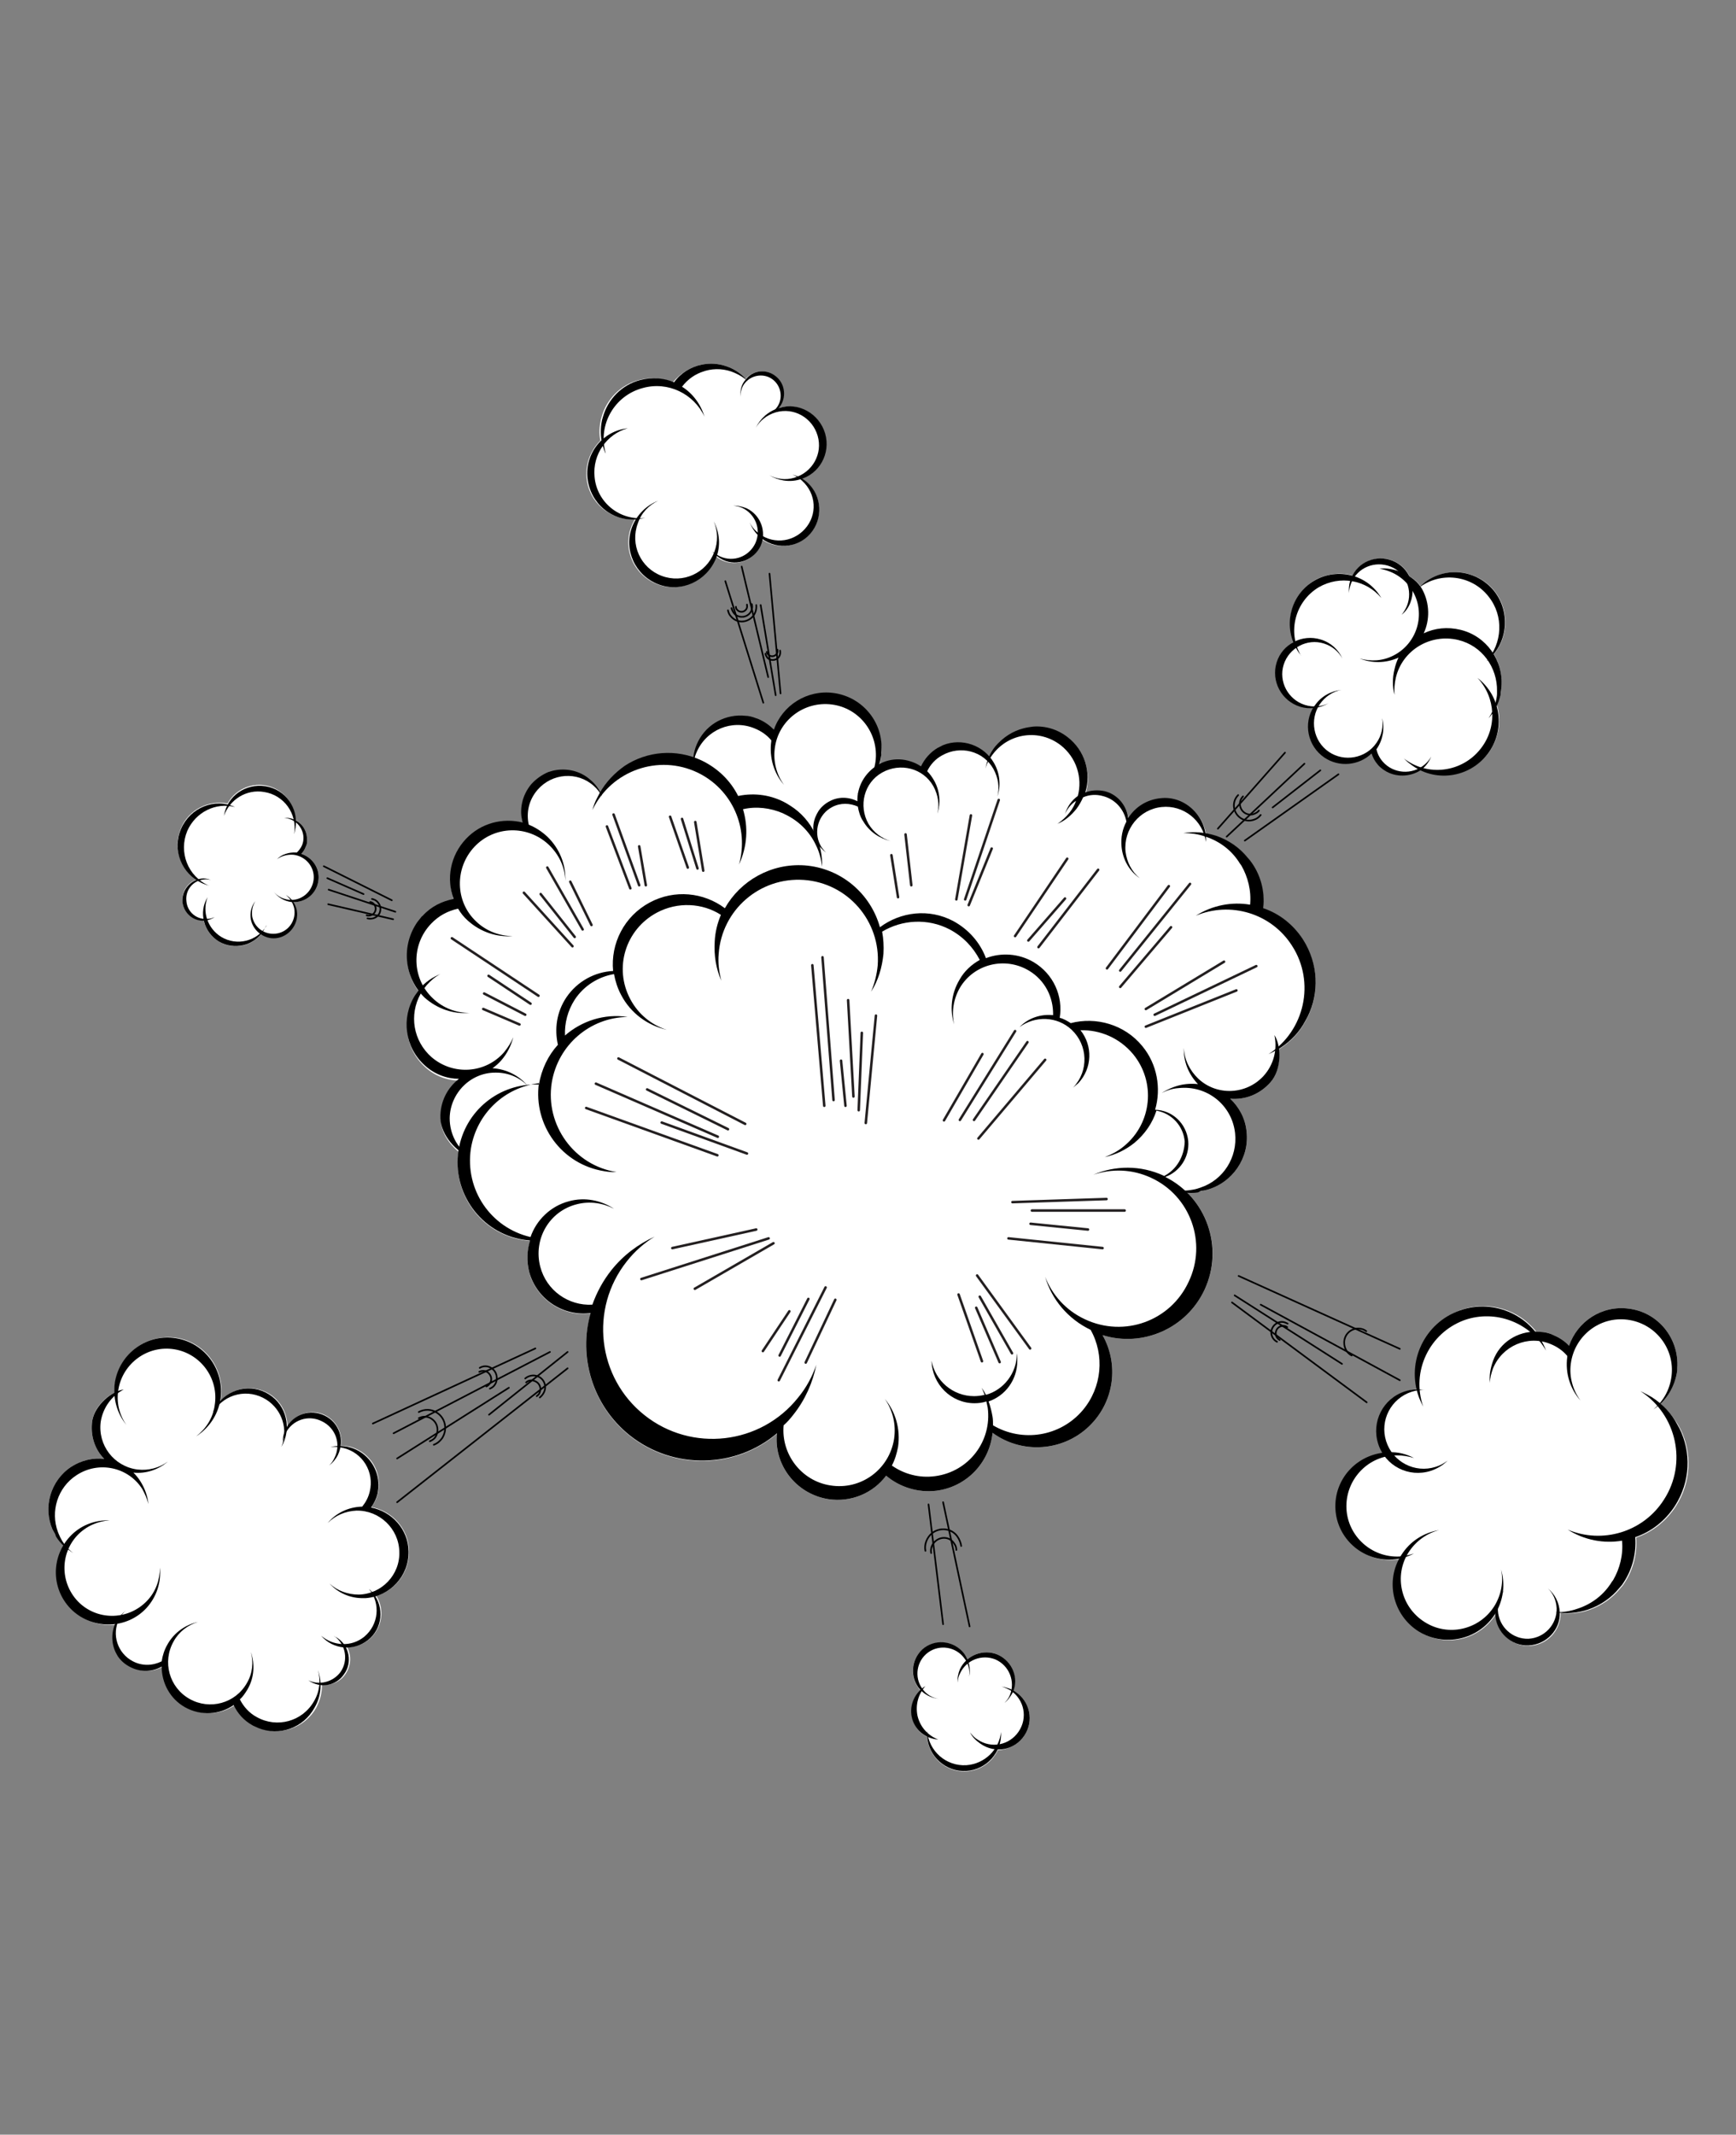 <?xml version="1.0" encoding="utf-8"?>
<!-- Generator: Adobe Illustrator 18.1.1, SVG Export Plug-In . SVG Version: 6.00 Build 0)  -->
<!DOCTYPE svg PUBLIC "-//W3C//DTD SVG 1.1//EN" "http://www.w3.org/Graphics/SVG/1.1/DTD/svg11.dtd">
<svg version="1.1" xmlns="http://www.w3.org/2000/svg" xmlns:xlink="http://www.w3.org/1999/xlink" x="0px" y="0px"
	 viewBox="0 0 393 483" enable-background="new 0 0 393 483" xml:space="preserve">
<rect x="0" y="0" width="393" height="483" fill="#808080" stroke="none"/>
<g id="ziutek_x5F_01">
</g>
<g id="ziutek_x5F_02">
</g>
<g id="ziutek_x5F_03">
</g>
<g id="ziutek_x5F_04">
</g>
<g id="ziutek_x5F_05">
</g>
<g id="ziutek_x5F_06">
</g>
<g id="ziutek_x5F_07">
</g>
<g id="ziutek_x5F_08">
</g>
<g id="ziutek_x5F_09">
</g>
<g id="ziutek_x5F_10">
</g>
<g id="lady_x5F_01">
</g>
<g id="Layer_13">
</g>
<g id="Layer_12">
</g>
<g id="Layer_14">
</g>
<g id="Layer_15">
</g>
<g id="Layer_16">
</g>
<g id="Layer_17">
</g>
<g id="Layer_18">
</g>
<g id="Layer_19">
</g>
<g id="Layer_20">
</g>
<g id="Layer_21">
</g>
<g id="Layer_22">
</g>
<g id="Layer_23">
</g>
<g id="Layer_24">
</g>
<g id="Layer_25">
</g>
<g id="Layer_26">
</g>
<g id="Layer_27">
</g>
<g id="Layer_28">
</g>
<g id="Layer_29">
</g>
<g id="Layer_30">
</g>
<g id="Layer_31">
</g>
<g id="Layer_32">
</g>
<g id="Layer_33">
</g>
<g id="Layer_34">
</g>
<g id="Layer_36">
</g>
<g id="Layer_35">
</g>
<g id="Layer_37">
</g>
<g id="Layer_38">
</g>
<g id="Layer_39">
</g>
<g id="Layer_40">
	<g>
		<path fill-rule="evenodd" clip-rule="evenodd" fill="#FFFFFF" d="M187.5,339.2c5.2,0.8,10.2-1.4,13.1-5.3
			c3.1,2.6,7.2,3.9,11.4,3.4c6.9-0.9,12-6.4,12.7-13.1c7.1,5.2,17.2,4.1,23-2.7c4.8-5.6,5.3-13.4,1.9-19.4c9.1,2.8,19-1.5,23.1-10.3
			c3.6-7.7,1.7-16.6-4.2-22.2c0.9,0.1,1.8,0.1,2.8,0c0.4,0,0.7-0.1,1.1-0.2l0.9-0.2c5.7-1.6,9.6-7.2,8.9-13.2
			c-0.3-3-1.7-5.5-3.7-7.4c3.4,0.3,6.7-1,9.1-3.7c1.7-1.9,2.2-5,1.9-7.5l0.2-0.1c2.5-1.6,4.5-3.7,5.8-6.2l0.5-0.9
			c2.7-5.4,2.5-12-1-17.5c-2.2-3.4-5.4-5.9-9-7.1c0.3-3.9-0.8-7.7-3-10.8l-0.6-0.7c-1.8-2.2-4.2-3.9-7.1-4.9
			c-0.8-0.3-1.6-0.5-2.3-0.6c-0.8-4.7-5.2-8.4-10.1-7.8c-3.1,0.3-5.8,2.1-7.4,4.5c-0.4-2.9-2.4-5.4-5.4-6.1c-1.5-0.4-3-0.3-4.3,0.3
			c1.3-4.5-0.1-9.5-4-12.5c-2.3-1.8-5.1-2.6-7.8-2.4c-0.7,0.1-1.5,0.2-2.2,0.4c-2.4,0.6-4.6,2-6.2,4.1c-0.6,0.7-1.1,1.6-1.4,2.4
			c-2.6-3.1-6.9-4.2-10.6-2.7l-0.8,0.4c-0.1,0.1-0.2,0.1-0.4,0.2c-1.7,1-3,2.5-3.8,4.2c-2.8-1.8-6.4-2.1-9.5-0.5
			c0.2-0.6,0.3-1.3,0.4-1.9l0-0.3l0-0.2c0.6-6.7-4.1-12.7-10.8-13.6c-6-0.8-11.6,2.8-13.5,8.3c-1-1-2.1-1.8-3.5-2.4
			c-0.8-0.3-1.6-0.6-2.4-0.7l-1.4-0.1c-4.3-0.1-8.4,2.3-10.1,6.5c-0.4,0.9-0.6,1.9-0.8,2.9c-5.3-1.9-11.1-1-15.6,2l-0.8,0.6
			c-1.9,1.4-3.5,3.2-4.7,5.3c-0.5-1-1.2-1.8-2.1-2.6c-2.4-2.1-5.7-2.8-8.6-2.1l-1,0.3c-1.4,0.5-2.8,1.4-3.8,2.7
			c-2.2,2.5-2.8,5.7-2,8.7c-4.5-1.2-9.4,0.1-12.8,3.7c-3.6,3.7-4.5,9-2.8,13.6c-2.6,0.5-5,1.8-7,3.8c-0.1,0.1-0.3,0.3-0.4,0.4
			l-0.8,1c-3.3,4.7-3.2,11,0.3,15.5c-0.1,0.2-0.3,0.3-0.4,0.5l-0.5,0.7c-3.1,5-2.3,11.7,2.3,15.8c2.2,2,5,3,7.7,3
			c-2.7,2.1-4.3,5.3-4.2,8.9c0,2.7,1.9,5.5,4,7.2c-1.4,9.6,5.1,18.5,14.7,20c0.5,0.1,1,0.1,1.5,0.2c-0.7,2.2-0.8,4.7-0.2,7.1
			c1.7,6.2,7.7,10.1,13.9,9.3c-2.8,9.9,0.4,20.9,8.9,27.7c10,7.9,24,7.4,33.3-0.5C175.1,331.3,180.1,338,187.5,339.2L187.5,339.2z"
			/>
		<path fill-rule="evenodd" clip-rule="evenodd" fill="#FFFFFF" d="M158.9,82.5l0.6-0.1c1.9-0.3,3.9,0,5.8,0.8
			c1.4,0.6,2.6,1.5,3.5,2.5c1.8-2,4.8-2.2,6.8-0.5c2.1,1.7,2.4,4.9,0.7,7c0,0-0.1,0.1-0.1,0.1l0.1,0c4.5-1.3,9.2,1.3,10.4,5.8
			c1.2,4.3-1.1,8.7-5.2,10.2c0.4,0.3,0.8,0.6,1.2,0.9c3.4,3,3.7,8.2,0.6,11.6c-2.8,3.1-7.4,3.6-10.8,1.3c-0.1,0.5-0.2,1-0.5,1.5
			c-1.4,3.2-5.2,4.7-8.5,3.2c-0.6-0.3-1.1-0.6-1.5-1c-0.1,0.2-0.1,0.4-0.2,0.5c-2,5.2-7.8,7.9-13,5.9c-5.2-2-7.9-7.8-5.9-13
			c0.2-0.6,0.5-1.1,0.8-1.7c-5.5,0.3-10.4-3.8-10.9-9.3c-0.3-3.3,0.9-6.3,3.1-8.5c-0.3-1.6-0.2-3.2,0.1-4.7l0.2-0.7
			c1.1-3.9,4.2-7.2,8.4-8.3c2.7-0.7,5.4-0.5,7.7,0.5C154.1,84.4,156.4,83,158.9,82.5L158.9,82.5z"/>
		<path fill-rule="evenodd" clip-rule="evenodd" fill="#FFFFFF" d="M69.5,189.9l0,0.6c0,0.4-0.1,0.7-0.3,1.1c-0.2,0.6-0.6,1.2-1,1.6
			c2.5,0.8,4.2,3.2,3.9,5.9c-0.3,2.9-2.8,5.1-5.7,5c0.3,0.5,0.6,1.2,0.7,1.8c0.6,2.8-1.3,5.6-4.1,6.2c-1.4,0.3-2.8,0-3.9-0.7
			c-2.3,2.8-6.4,3.6-9.6,1.6c-1.8-1.1-2.9-2.8-3.4-4.7c-2.4,0-4.6-1.8-4.8-4.3c-0.2-2.3,1.2-4.3,3.2-5c-3.8-2.5-5.4-7.4-3.5-11.7
			c1.8-4.2,6.3-6.3,10.5-5.5c1.6-2.9,5-4.7,8.5-4.1c3.9,0.6,6.7,4,6.9,7.8C68.5,186.5,69.5,188.1,69.5,189.9L69.5,189.9z"/>
		<path fill-rule="evenodd" clip-rule="evenodd" fill="#FFFFFF" d="M339.8,156.3l0.1-0.9c0.2-2.6-0.4-5.2-1.7-7.4
			c3.3-4,3.5-9.9,0.2-14.2c-3.9-4.9-11-5.8-15.9-1.9c-0.3,0.2-0.6,0.5-0.9,0.7c-0.7-0.9-1.5-1.6-2.5-2.2c-0.7-1.5-2-2.8-3.7-3.5
			c-3.5-1.4-7.5,0.1-9.2,3.3c-2.8-0.8-5.9-0.4-8.6,1.1c-4.9,2.9-6.8,8.8-4.7,13.9c-1.7,1-3.1,2.6-3.8,4.6c-1.3,4.2,1,8.7,5.2,10
			c1,0.3,2,0.4,3,0.3c-2.1,3.8-1.1,8.7,2.6,11.2c3.4,2.3,7.8,1.8,10.7-0.9c0.3,0.9,0.7,1.7,1.4,2.5c0.4,0.4,0.8,0.8,1.2,1.1l0.8,0.5
			c2.3,1.3,5.2,1.2,7.5-0.4c5.2,2.6,11.6,1.2,15.3-3.5c2.5-3.3,3.2-7.4,2.1-11.1c0.3-0.7,0.6-1.4,0.8-2.2
			C339.7,157,339.7,156.6,339.8,156.3L339.8,156.3z"/>
		<path fill-rule="evenodd" clip-rule="evenodd" fill="#FFFFFF" d="M347.9,301.3l1.4,0.1c0.8,0.1,1.6,0.3,2.4,0.7
			c1.4,0.6,2.6,1.4,3.5,2.4c1.9-5.5,7.4-9.2,13.5-8.4c6.7,0.8,11.5,6.8,11,13.5l0,0.2l0,0.3c-0.4,3-1.8,5.6-3.8,7.5
			c1.6,1.4,2.9,3,4,4.8l0.5,0.9c2.7,5.4,2.5,12-1,17.5c-2.2,3.4-5.4,5.9-9,7.1c0.3,3.9-0.8,7.7-3,10.8l-0.6,0.7
			c-1.8,2.2-4.2,3.9-7.1,4.9c-2.1,0.7-4.3,0.9-6.4,0.7c0,3.9-3,7.2-7,7.4c-4,0.2-7.4-3-7.6-7c0-0.1,0-0.2,0-0.3l-0.1,0.2
			c-3.7,5.8-11.4,7.6-17.2,3.9c-5.6-3.5-7.4-10.6-4.4-16.4c-0.7,0.1-1.5,0.2-2.2,0.2c-6.7,0-12.2-5.4-12.2-12.1
			c0-6.2,4.6-11.3,10.6-12.1c-0.4-0.6-0.7-1.3-1-2.1c-1.6-5,1.1-10.3,6.1-11.9c0.9-0.3,1.7-0.4,2.6-0.5c-1.7-7.5,2.4-15.2,9.8-17.9
			c6.3-2.2,13.1-0.1,17,4.8C347.6,301.3,347.7,301.3,347.9,301.3L347.9,301.3z"/>
		<path fill-rule="evenodd" clip-rule="evenodd" fill="#FFFFFF" d="M12.3,346.8l-0.4-0.7c-2.2-5-0.5-11.1,4.2-14.2
			c2.3-1.5,5-2.1,7.5-1.8c-2.2-2.2-3.2-5.4-2.7-8.7c0.4-2.7,2.7-5.1,5-6.3c0-0.8,0-1.6,0.2-2.4c1.1-6.6,7.3-11,13.9-10
			c6.6,1.1,11,7.3,10,13.9l0,0.3c2.8-3,7.4-3.7,11-1.5c2.6,1.6,4,4.4,4.1,7.3c1.8-2.9,5.5-4,8.5-2.5c2.6,1.3,4,4.1,3.6,6.9
			c0.6,0,1.2,0.1,1.9,0.2c3.6,0.9,6.2,3.9,6.6,7.4l0.1,1.1c0,0.7-0.1,1.4-0.2,2c-0.3,1.2-0.8,2.2-1.5,3.2c4.7,0.9,8.4,4.9,8.5,9.9
			c0.1,4.8-3,8.9-7.4,10.2c2,3.2,1.3,7.4-1.7,9.9c-1.5,1.2-3.2,1.7-4.9,1.7c1,1.9,0.9,4.2-0.4,6.1c-1.2,1.8-3.3,2.6-5.3,2.4
			c0,1.8-0.4,3.5-1.3,5.2c-2.6,4.6-8.1,6.4-12.8,4.6l-0.9-0.4c-0.1-0.1-0.3-0.1-0.4-0.2c-2-1.1-3.4-2.7-4.3-4.6
			c-3.2,2.2-7.4,2.5-11,0.5c-3.4-1.9-5.3-5.5-5.3-9.2c-2.1,1.2-4.8,1.3-7.1,0.1c-1.2-0.6-2.1-1.4-2.8-2.4l-0.4-0.7
			c-1.1-2-1.2-4.4-0.3-6.5c-3.3,0.4-6.9-0.6-9.5-3.1c-4.2-3.9-4.9-10.1-2-14.8c-0.6-0.6-1.1-1.2-1.6-1.9
			C12.6,347.4,12.5,347.1,12.3,346.8L12.3,346.8z"/>
		<path fill-rule="evenodd" clip-rule="evenodd" fill="#FFFFFF" d="M231.9,392.7c2.2-3.3,1.3-7.7-2-9.9c-0.2-0.1-0.3-0.2-0.5-0.3
			c1.1-3.2-0.4-6.7-3.5-8.1c-2.4-1-5.1-0.5-6.9,1.1c-0.2-0.4-0.4-0.8-0.7-1.2c-2.1-2.9-6.1-3.5-9-1.4c-2.9,2.1-3.5,6.1-1.4,9
			c0.1,0.2,0.3,0.4,0.5,0.6c-1.6,1.5-2.4,3.8-1.9,6.1c0.4,2,1.7,3.6,3.4,4.4c0.3,4.6,4.3,8.1,8.9,7.8c3.2-0.2,5.8-2.1,7.1-4.8
			C228.2,395.9,230.5,394.8,231.9,392.7L231.9,392.7z"/>
		<path fill-rule="evenodd" clip-rule="evenodd" fill="#FFFFFF" d="M248.1,300.6c14.3-8.2,19.2-19.3,17.2-32.6
			c6,6.4,10,13.2,5.4,22.3C266.6,299.4,258.9,302.6,248.1,300.6L248.1,300.6z"/>
		<path fill-rule="evenodd" clip-rule="evenodd" d="M187.5,339.2c5.2,0.8,10.2-1.4,13.1-5.3c3.1,2.6,7.2,3.9,11.4,3.4
			c6.9-0.9,12-6.4,12.7-13.1c7.1,5.2,17.2,4.1,23-2.7c4.8-5.6,5.3-13.4,1.9-19.4c9.1,2.8,19-1.5,23.1-10.3
			c4.4-9.5,0.5-20.8-8.9-25.5c3.3-1.2,5.5-4.5,5.2-8.1c-0.4-4-3.6-7-7.5-7.1c1.4-4.8,0.5-10.3-2.9-14.4c-4-4.9-10.5-6.7-16.2-5.2
			c-0.8-0.5-1.6-1-2.5-1.2c0.8-4.9-1.4-9.9-5.9-12.6c-3.4-2-7.4-2.2-10.8-0.9c-1.3-3.5-3.9-6.5-7.4-8.4c-5.5-2.9-11.9-2.1-16.6,1.4
			c-2.1-7.6-8.8-13.4-17.1-14c-7.6-0.5-14.5,3.5-18,9.7c-4.8-3.6-11.4-4.3-17-1.3c-5.8,3.1-8.9,9.3-8.3,15.5
			c-4.1,0.2-8.1,2.3-10.6,6c-2.2,3.3-2.7,7.1-1.9,10.7c-2.2,2.4-3.7,5.5-4.3,9l0,0c-8.9-0.4-16.8,5.9-18.2,14.9
			c-1.5,9.6,5.1,18.7,14.7,20.2c0.5,0.1,1,0.1,1.5,0.2c-0.7,2.2-0.8,4.7-0.2,7.1c1.7,6.2,7.7,10.1,13.9,9.3
			c-2.8,9.9,0.4,20.9,8.9,27.7c10,7.9,24,7.4,33.3-0.5C175.1,331.3,180.1,338,187.5,339.2L187.5,339.2z M263.5,266.1l-0.1-0.1
			c-5.2-2.4-11-2.3-15.9-0.2c4.2-1.4,8.8-1.3,13.1,0.7c8.9,4.1,12.7,14.7,8.5,23.5c-4.1,8.9-14.6,12.7-23.5,8.5
			c-4.3-2-7.4-5.5-9-9.6c1.5,5.1,5.1,9.5,10.3,12c3.2,5.7,2.6,13-1.8,18.2c-5.1,6-13.7,7.3-20.3,3.4c0-0.6,0-1.3-0.1-1.9
			c-0.2-1.2-0.5-2.4-0.9-3.5c3.8-1.3,6.5-4.9,6.5-9.2c0-0.6,0-1.1-0.1-1.7l0,0.1c0,4.4-3,8.2-7,9.3c-0.3-0.6-0.6-1.1-1-1.6
			c0.3,0.5,0.5,1.1,0.7,1.6c-0.8,0.2-1.6,0.3-2.4,0.3c-4.8,0-8.8-3.5-9.6-8c0.1,5.3,4.4,9.6,9.7,9.6c0.9,0,1.8-0.1,2.7-0.4
			c0.1,0.5,0.2,0.9,0.3,1.4c1,7.6-4.3,14.5-11.9,15.5c-3.6,0.5-7.1-0.5-9.8-2.4c0.7-1.3,1.1-2.7,1.4-4.2c0.6-4.1-0.6-8-3-10.9
			c1.8,2.6,2.6,5.8,2.1,9.1c-1.1,6.9-7.5,11.6-14.4,10.5c-6.6-1-11.2-7.1-10.6-13.6c0.8-0.7,1.5-1.5,2.2-2.4
			c2.7-3.4,4.4-7.3,5.2-11.3c-0.9,2.6-2.2,5.1-4.1,7.4c-8.5,10.7-24.1,12.5-34.8,4c-10.7-8.5-12.5-24.1-4-34.8
			c1.8-2.3,4-4.2,6.3-5.6c-3.7,1.7-7.1,4.2-9.8,7.6c-1.9,2.4-3.3,5-4.3,7.8c-5.4,0.3-10.4-3.2-11.8-8.6c-1.6-6.2,2-12.5,8.2-14.1
			c3-0.8,6-0.3,8.5,1c-2.9-1.9-6.6-2.7-10.2-1.7c-4.2,1.1-7.4,4.3-8.7,8.1c-9-2.1-14.9-10.7-13.5-20c1.3-8,7.7-13.9,15.4-14.8
			c-1.3,9.5,5.2,18.4,14.8,19.9c1,0.2,2,0.2,3,0.2l-0.2,0c-9.6-1.5-16.2-10.6-14.7-20.2c1.4-8.6,8.7-14.8,17.2-14.9
			c-5.3-0.8-10.4,0.9-14.2,4.2c-0.1-2.8,0.6-5.6,2.2-8.1c2.1-3.2,5.4-5.2,8.9-5.8c0.3,1.6,0.8,3.2,1.6,4.7c2.2,4.2,6,6.9,10.3,7.9
			c-3.4-1.1-6.4-3.5-8.2-6.9c-3.8-7.1-1.1-15.8,6-19.6c4.7-2.5,10.3-2.2,14.5,0.5c-0.8,1.9-1.3,3.9-1.4,6c-0.2,3.2,0.3,6.2,1.5,8.9
			c-0.5-1.9-0.8-4-0.6-6.1c0.7-9.9,9.3-17.4,19.3-16.7c9.9,0.7,17.4,9.3,16.7,19.3c-0.2,2.1-0.7,4.1-1.5,6c1.6-2.5,2.5-5.5,2.8-8.6
			c0.1-1.7,0-3.4-0.3-5c4.5-2.7,10.3-3.1,15.3-0.5c3,1.6,5.3,4,6.8,6.9c-1.8,1-3.5,2.5-4.6,4.5c-1.9,3.2-2.2,6.9-1.2,10.1
			c-0.6-2.7-0.2-5.7,1.3-8.3c3.2-5.4,10.2-7.1,15.6-3.9c3.7,2.2,5.6,6.1,5.5,10.1c-2.7-0.3-5.6,0.6-7.6,2.7
			c3.5-2.6,8.5-2.5,11.8,0.6c3.7,3.5,3.9,9.3,0.4,13l-0.1,0.1c0.4-0.3,0.8-0.7,1.2-1c3.2-3.4,3.3-8.5,0.5-12
			c4.4-0.1,8.8,1.7,11.9,5.4c5.2,6.3,4.3,15.6-2,20.8c-1.3,1.1-2.8,1.9-4.4,2.5c2.4-0.5,4.7-1.6,6.7-3.2c2.4-2,4.1-4.5,5-7.3
			c3.4,0.6,6.1,3.4,6.4,7C268.1,261.7,266.3,264.7,263.5,266.1L263.5,266.1z"/>
		<g>
			<path fill-rule="evenodd" clip-rule="evenodd" d="M94.5,208.6l0.8-1c0.1-0.2,0.3-0.3,0.4-0.4c1.9-2.1,4.4-3.3,7-3.8
				c-1.7-4.5-0.8-9.8,2.8-13.6c3.4-3.6,8.3-4.8,12.8-3.7c-0.8-3-0.1-6.2,2-8.7c1.1-1.2,2.4-2.1,3.8-2.7l1-0.3
				c2.9-0.7,6.2-0.1,8.6,2.1c1.2,1,2.1,2.3,2.6,3.7c-0.5-0.9-1.1-1.7-1.9-2.4c-3.7-3.3-9.4-2.9-12.7,0.9c-2,2.3-2.6,5.2-2,7.9
				c1.5,0.6,2.9,1.5,4.2,2.7c2.8,2.7,4.2,6.3,4.1,10c-0.1-3-1.4-5.9-3.7-8.1c-4.8-4.6-12.4-4.4-16.9,0.4c-4.5,4.8-4.4,12.4,0.4,16.9
				c2.3,2.2,5.3,3.3,8.3,3.3c-3.6,0.3-7.3-0.9-10.2-3.5c-0.9-0.8-1.6-1.7-2.2-2.7c-2.3,0.5-4.4,1.6-6.1,3.4
				c-4.6,4.8-4.4,12.4,0.4,16.9c2.3,2.2,5.3,3.3,8.3,3.3c-3.6,0.3-7.3-0.9-10.2-3.5C91.4,221.1,90.8,213.9,94.5,208.6L94.5,208.6z"
				/>
			<path fill-rule="evenodd" clip-rule="evenodd" d="M167.9,161.9l1.4,0.1c0.8,0.1,1.6,0.4,2.4,0.7c1.4,0.6,2.5,1.4,3.5,2.4
				c1.9-5.5,7.5-9.1,13.5-8.3c6.7,0.9,11.5,6.9,10.8,13.6l0,0.2l0,0.3c-0.5,3.7-2.6,6.8-5.5,8.8c2.2-1.8,3.8-4.4,4.2-7.4
				c0.8-6.3-3.6-12.1-9.9-12.9c-6.3-0.8-12.1,3.6-12.9,9.9c-0.4,3,0.4,6,2.1,8.3c-2.3-2.6-3.4-6.2-2.9-9.9l0-0.2
				c-1-1.2-2.3-2.1-3.8-2.7c-5.1-2.1-10.9,0.3-13.1,5.4c-0.5,1.1-0.7,2.2-0.8,3.3c-0.1-1.6,0.1-3.3,0.8-5
				C159.5,164.2,163.6,161.8,167.9,161.9L167.9,161.9z"/>
			<path fill-rule="evenodd" clip-rule="evenodd" d="M231.7,164.8c0.7-0.2,1.5-0.3,2.2-0.4c2.7-0.2,5.5,0.6,7.8,2.4
				c3.9,3,5.4,8,4,12.5c1.3-0.5,2.8-0.6,4.3-0.3c3,0.7,5.1,3.3,5.4,6.1c1.6-2.5,4.2-4.2,7.4-4.5c5.5-0.6,10.5,4.2,10.2,9.9
				c-0.7-4.9-5.1-8.4-10-7.9c-5,0.5-8.7,5-8.2,10.1c0.3,2.4,1.4,4.5,3.2,6c-2.3-1.6-3.8-4.1-4.1-7.1c-0.2-2.1,0.2-4,1.1-5.7
				c-0.5-2.7-2.5-5.1-5.4-5.8c-1.5-0.4-3-0.3-4.4,0.3c-0.4,0.9-0.9,1.8-1.5,2.6c-1.2,1.5-2.6,2.7-4.3,3.4c1-0.7,1.9-1.5,2.7-2.5
				c0.7-0.9,1.2-1.8,1.5-2.7c-1.1,0.7-2,1.8-2.5,3c0.5-1.7,1.5-3.1,2.9-4.1c1.1-4.1-0.3-8.7-3.9-11.5c-4.8-3.7-11.6-2.8-15.3,2
				c-0.8,1-1.4,2.1-1.7,3.3c0.3-1.8,1-3.5,2.2-5C227.1,166.8,229.3,165.4,231.7,164.8L231.7,164.8z"/>
			<path fill-rule="evenodd" clip-rule="evenodd" d="M94.4,224.6l-0.5,0.7c-3.1,5-2.3,11.7,2.3,15.8c2.2,2,5,3,7.7,3
				c-2.7,2.1-4.3,5.3-4.2,8.9c0.1,3.9,3.8,7.8,6.5,8.6c-2.7-1.9-4.4-5-4.4-8.6c0.1-5.7,4.8-10.4,10.5-10.3c2.8,0,5.3,1.1,7.1,2.9
				c-1.9-2.2-4.7-3.7-7.9-3.9c0.7-0.5,1.4-1.1,2-1.8c1.3-1.5,2.2-3.3,2.7-5.2c-0.5,1.2-1.2,2.3-2.1,3.4c-4.2,4.8-11.5,5.3-16.4,1.1
				c-4.2-3.7-5.1-9.6-2.5-14.3l0.3-0.5c0.3-0.5,0.7-1,1.1-1.5c0.9-1,1.9-1.9,3.1-2.5c-1.8,0.7-3.4,1.8-4.8,3.4
				C94.8,224.1,94.6,224.3,94.4,224.6L94.4,224.6z"/>
			<path fill-rule="evenodd" clip-rule="evenodd" d="M178.1,181.8l0.8,0.5c2.4,1.5,4.4,3.7,5.7,6.5c1.1,2.4,1.6,4.9,1.5,7.3
				c-0.2-1.7-0.6-3.3-1.4-4.9c-1.5-3.2-4.1-5.6-7.1-7l-0.4-0.2c-2.8-1.2-6-1.6-9-0.9c1.2,4,1,8.4-0.9,12.5c2.3-8.2-1.5-17-9.4-20.8
				c-8.8-4.2-19.4-0.5-23.7,8.3l-0.1,0.2c0.3-1,0.6-1.9,1.1-2.8c1.3-2.7,3.2-4.9,5.4-6.6l0.8-0.6c5-3.3,11.6-4,17.5-1.2
				c3.7,1.8,6.5,4.6,8.2,8C170.9,179.3,174.8,179.9,178.1,181.8L178.1,181.8z"/>
			<path fill-rule="evenodd" clip-rule="evenodd" d="M283,194.7l-0.6-0.7c-1.8-2.2-4.2-3.9-7.1-4.9c-2.5-0.8-5-1-7.4-0.6
				c1.7,0,3.3,0.2,5,0.8c3.4,1.1,6.1,3.3,7.8,6.1l0.3,0.4c1.5,2.6,2.3,5.7,2,8.9c-4.1-0.7-8.5,0.1-12.3,2.5
				c7.8-3.3,17.1-0.6,21.8,6.8c5.3,8.2,2.9,19.2-5.3,24.5l-0.2,0.1c0.9-0.4,1.8-0.9,2.7-1.4c2.5-1.6,4.5-3.7,5.8-6.2l0.5-0.9
				c2.7-5.4,2.5-12-1-17.5c-2.2-3.4-5.4-5.9-9-7.1C286.4,201.5,285.3,197.7,283,194.7L283,194.7z"/>
			<path fill-rule="evenodd" clip-rule="evenodd" d="M272.4,269.4l0.9-0.2c5.7-1.6,9.6-7.2,8.9-13.2c-0.3-3-1.7-5.5-3.7-7.4
				c3.4,0.3,6.7-1,9.1-3.7c2.6-2.9,2.5-8.3,0.9-10.7c0.7,3.2-0.1,6.7-2.5,9.3c-3.9,4.2-10.5,4.5-14.7,0.6c-2-1.9-3.2-4.4-3.3-7
				c-0.1,3,1,5.9,3.2,8.2c-0.9-0.1-1.8-0.1-2.7,0c-2,0.2-3.9,1-5.5,2c1.2-0.6,2.4-1,3.8-1.1c6.4-0.7,12.1,3.8,12.8,10.2
				c0.6,5.5-2.7,10.6-7.8,12.3l-0.6,0.2c-0.6,0.2-1.2,0.3-1.9,0.4c-1.4,0.2-2.7,0.1-3.9-0.2c1.8,0.7,3.8,1,5.8,0.7
				C271.7,269.5,272.1,269.4,272.4,269.4L272.4,269.4z"/>
			<path fill-rule="evenodd" clip-rule="evenodd" d="M213.5,168.6l-0.8,0.4c-0.1,0.1-0.2,0.1-0.4,0.2c-1.7,1-3,2.5-3.8,4.2
				c-2.9-1.9-6.7-2.2-9.8-0.3c-3,1.8-4.7,5-4.6,8.2c-1.9-1-4.3-1.1-6.3,0c-1,0.5-1.9,1.3-2.5,2.2l-0.4,0.7c-1,1.9-1.1,4.2,0,6.3
				c0.5,1,1.3,1.8,2.1,2.4c-0.5-0.5-1-1.1-1.3-1.7c-1.6-3.1-0.4-7,2.7-8.6c1.9-1,4-0.9,5.8-0.1c0.2,1.1,0.5,2.3,1.2,3.3
				c1.4,2.4,3.7,3.9,6.2,4.5c-2-0.6-3.8-1.9-5-3.9c-2.3-4.1-1-9.3,3.1-11.6c4.1-2.3,9.3-1,11.6,3.1c1.1,2,1.4,4.2,0.9,6.2
				c0.8-2.4,0.6-5.2-0.8-7.6c-0.4-0.7-0.9-1.4-1.5-2c0.7-1.5,1.9-2.8,3.4-3.6c4.1-2.3,9.3-1,11.6,3.1c1.1,2,1.4,4.2,0.9,6.2
				c0.8-2.4,0.6-5.2-0.8-7.6C222.7,168.6,217.7,166.9,213.5,168.6L213.5,168.6z"/>
		</g>
		<g>
			
				<line fill="none" stroke="#231F20" stroke-width="0.567" stroke-linecap="round" stroke-linejoin="round" stroke-miterlimit="2.414" x1="109.6" y1="224.8" x2="118.9" y2="229.6"/>
			
				<line fill="none" stroke="#231F20" stroke-width="0.567" stroke-linecap="round" stroke-linejoin="round" stroke-miterlimit="2.414" x1="110.6" y1="220.8" x2="120.1" y2="227.1"/>
			
				<line fill="none" stroke="#231F20" stroke-width="0.567" stroke-linecap="round" stroke-linejoin="round" stroke-miterlimit="2.414" x1="118.6" y1="202" x2="129.6" y2="214.1"/>
			
				<line fill="none" stroke="#231F20" stroke-width="0.567" stroke-linecap="round" stroke-linejoin="round" stroke-miterlimit="2.414" x1="122.4" y1="202.3" x2="130.1" y2="212"/>
			
				<line fill="none" stroke="#231F20" stroke-width="0.567" stroke-linecap="round" stroke-linejoin="round" stroke-miterlimit="2.414" x1="151.7" y1="184.8" x2="155.7" y2="196.3"/>
			
				<line fill="none" stroke="#231F20" stroke-width="0.567" stroke-linecap="round" stroke-linejoin="round" stroke-miterlimit="2.414" x1="154.4" y1="185.3" x2="157.9" y2="196.5"/>
			
				<line fill="none" stroke="#231F20" stroke-width="0.567" stroke-linecap="round" stroke-linejoin="round" stroke-miterlimit="2.414" x1="138.9" y1="184.3" x2="144.7" y2="200.3"/>
			
				<line fill="none" stroke="#231F20" stroke-width="0.567" stroke-linecap="round" stroke-linejoin="round" stroke-miterlimit="2.414" x1="137.4" y1="187" x2="142.7" y2="201"/>
			
				<line fill="none" stroke="#231F20" stroke-width="0.567" stroke-linecap="round" stroke-linejoin="round" stroke-miterlimit="2.414" x1="131.9" y1="210.3" x2="123.9" y2="196.3"/>
			
				<line fill="none" stroke="#231F20" stroke-width="0.567" stroke-linecap="round" stroke-linejoin="round" stroke-miterlimit="2.414" x1="121.9" y1="225.3" x2="102.3" y2="212.3"/>
			
				<line fill="none" stroke="#231F20" stroke-width="0.567" stroke-linecap="round" stroke-linejoin="round" stroke-miterlimit="2.414" x1="117.6" y1="231.8" x2="109.4" y2="228.3"/>
			
				<line fill="none" stroke="#231F20" stroke-width="0.567" stroke-linecap="round" stroke-linejoin="round" stroke-miterlimit="2.414" x1="133.9" y1="209.3" x2="129.1" y2="199.5"/>
			
				<line fill="none" stroke="#231F20" stroke-width="0.567" stroke-linecap="round" stroke-linejoin="round" stroke-miterlimit="2.414" x1="159.2" y1="197" x2="157.4" y2="186"/>
			
				<line fill="none" stroke="#231F20" stroke-width="0.567" stroke-linecap="round" stroke-linejoin="round" stroke-miterlimit="2.414" x1="144.7" y1="191.5" x2="146.2" y2="200.3"/>
			
				<line fill="none" stroke="#231F20" stroke-width="0.567" stroke-linecap="round" stroke-linejoin="round" stroke-miterlimit="2.414" x1="162.4" y1="261.4" x2="132.7" y2="250.7"/>
			
				<line fill="none" stroke="#231F20" stroke-width="0.567" stroke-linecap="round" stroke-linejoin="round" stroke-miterlimit="2.414" x1="134.9" y1="245.2" x2="162.5" y2="257.2"/>
			
				<line fill="none" stroke="#231F20" stroke-width="0.567" stroke-linecap="round" stroke-linejoin="round" stroke-miterlimit="2.414" x1="186.2" y1="216.6" x2="188.7" y2="248.9"/>
			
				<line fill="none" stroke="#231F20" stroke-width="0.567" stroke-linecap="round" stroke-linejoin="round" stroke-miterlimit="2.414" x1="193.2" y1="248.1" x2="192" y2="226.3"/>
			
				<line fill="none" stroke="#231F20" stroke-width="0.567" stroke-linecap="round" stroke-linejoin="round" stroke-miterlimit="2.414" x1="229.8" y1="233.3" x2="217.3" y2="253.4"/>
			
				<line fill="none" stroke="#231F20" stroke-width="0.567" stroke-linecap="round" stroke-linejoin="round" stroke-miterlimit="2.414" x1="220.5" y1="253.4" x2="232.6" y2="235.8"/>
			
				<line fill="none" stroke="#231F20" stroke-width="0.567" stroke-linecap="round" stroke-linejoin="round" stroke-miterlimit="2.414" x1="233.6" y1="273.9" x2="254.6" y2="273.9"/>
			
				<line fill="none" stroke="#231F20" stroke-width="0.567" stroke-linecap="round" stroke-linejoin="round" stroke-miterlimit="2.414" x1="233.3" y1="276.9" x2="246.3" y2="278.2"/>
			
				<line fill="none" stroke="#231F20" stroke-width="0.567" stroke-linecap="round" stroke-linejoin="round" stroke-miterlimit="2.414" x1="221.8" y1="293.4" x2="229.1" y2="306.2"/>
			
				<line fill="none" stroke="#231F20" stroke-width="0.567" stroke-linecap="round" stroke-linejoin="round" stroke-miterlimit="2.414" x1="221" y1="295.9" x2="226.3" y2="308.2"/>
			
				<line fill="none" stroke="#231F20" stroke-width="0.567" stroke-linecap="round" stroke-linejoin="round" stroke-miterlimit="2.414" x1="178.7" y1="296.7" x2="172.7" y2="305.7"/>
			
				<line fill="none" stroke="#231F20" stroke-width="0.567" stroke-linecap="round" stroke-linejoin="round" stroke-miterlimit="2.414" x1="174" y1="280.2" x2="145.2" y2="289.4"/>
			
				<line fill="none" stroke="#231F20" stroke-width="0.567" stroke-linecap="round" stroke-linejoin="round" stroke-miterlimit="2.414" x1="171.2" y1="278.2" x2="152.2" y2="282.4"/>
			
				<line fill="none" stroke="#231F20" stroke-width="0.567" stroke-linecap="round" stroke-linejoin="round" stroke-miterlimit="2.414" x1="183" y1="293.9" x2="176.5" y2="306.7"/>
			
				<line fill="none" stroke="#231F20" stroke-width="0.567" stroke-linecap="round" stroke-linejoin="round" stroke-miterlimit="2.414" x1="217" y1="292.9" x2="222.3" y2="308"/>
			
				<line fill="none" stroke="#231F20" stroke-width="0.567" stroke-linecap="round" stroke-linejoin="round" stroke-miterlimit="2.414" x1="228.3" y1="280.2" x2="249.6" y2="282.4"/>
			
				<line fill="none" stroke="#231F20" stroke-width="0.567" stroke-linecap="round" stroke-linejoin="round" stroke-miterlimit="2.414" x1="221.5" y1="257.6" x2="236.6" y2="239.8"/>
			
				<line fill="none" stroke="#231F20" stroke-width="0.567" stroke-linecap="round" stroke-linejoin="round" stroke-miterlimit="2.414" x1="198.3" y1="229.8" x2="196" y2="254.1"/>
			
				<line fill="none" stroke="#231F20" stroke-width="0.567" stroke-linecap="round" stroke-linejoin="round" stroke-miterlimit="2.414" x1="140" y1="239.5" x2="168.7" y2="254.3"/>
			
				<line fill="none" stroke="#231F20" stroke-width="0.567" stroke-linecap="round" stroke-linejoin="round" stroke-miterlimit="2.414" x1="146.5" y1="246.5" x2="164.8" y2="255.5"/>
			
				<line fill="none" stroke="#231F20" stroke-width="0.567" stroke-linecap="round" stroke-linejoin="round" stroke-miterlimit="2.414" x1="195.1" y1="233.7" x2="194.4" y2="251.2"/>
			
				<line fill="none" stroke="#231F20" stroke-width="0.567" stroke-linecap="round" stroke-linejoin="round" stroke-miterlimit="2.414" x1="183.9" y1="218.4" x2="186.6" y2="250.2"/>
			
				<line fill="none" stroke="#231F20" stroke-width="0.567" stroke-linecap="round" stroke-linejoin="round" stroke-miterlimit="2.414" x1="190.4" y1="240" x2="191.4" y2="250.2"/>
			
				<line fill="none" stroke="#231F20" stroke-width="0.567" stroke-linecap="round" stroke-linejoin="round" stroke-miterlimit="2.414" x1="222.4" y1="238.5" x2="213.7" y2="253.5"/>
			
				<line fill="none" stroke="#231F20" stroke-width="0.567" stroke-linecap="round" stroke-linejoin="round" stroke-miterlimit="2.414" x1="229.2" y1="272" x2="250.5" y2="271.3"/>
			
				<line fill="none" stroke="#231F20" stroke-width="0.567" stroke-linecap="round" stroke-linejoin="round" stroke-miterlimit="2.414" x1="221.2" y1="288.6" x2="233.2" y2="305.1"/>
			
				<line fill="none" stroke="#231F20" stroke-width="0.567" stroke-linecap="round" stroke-linejoin="round" stroke-miterlimit="2.414" x1="186.9" y1="291.3" x2="176.3" y2="312.3"/>
			
				<line fill="none" stroke="#231F20" stroke-width="0.567" stroke-linecap="round" stroke-linejoin="round" stroke-miterlimit="2.414" x1="189.1" y1="294.1" x2="182.4" y2="308.3"/>
			
				<line fill="none" stroke="#231F20" stroke-width="0.567" stroke-linecap="round" stroke-linejoin="round" stroke-miterlimit="2.414" x1="157.3" y1="291.6" x2="175.1" y2="281.3"/>
			
				<line fill="none" stroke="#231F20" stroke-width="0.567" stroke-linecap="round" stroke-linejoin="round" stroke-miterlimit="2.414" x1="149.8" y1="254" x2="169.1" y2="261"/>
			
				<line fill="none" stroke="#231F20" stroke-width="0.567" stroke-linecap="round" stroke-linejoin="round" stroke-miterlimit="2.414" x1="261.4" y1="229.6" x2="284.4" y2="218.6"/>
			
				<line fill="none" stroke="#231F20" stroke-width="0.567" stroke-linecap="round" stroke-linejoin="round" stroke-miterlimit="2.414" x1="259.4" y1="228.3" x2="277.1" y2="217.6"/>
			
				<line fill="none" stroke="#231F20" stroke-width="0.567" stroke-linecap="round" stroke-linejoin="round" stroke-miterlimit="2.414" x1="253.6" y1="219.6" x2="269.4" y2="200"/>
			
				<line fill="none" stroke="#231F20" stroke-width="0.567" stroke-linecap="round" stroke-linejoin="round" stroke-miterlimit="2.414" x1="250.6" y1="219.1" x2="264.6" y2="200.5"/>
			
				<line fill="none" stroke="#231F20" stroke-width="0.567" stroke-linecap="round" stroke-linejoin="round" stroke-miterlimit="2.414" x1="226.1" y1="181" x2="218.5" y2="203.5"/>
			
				<line fill="none" stroke="#231F20" stroke-width="0.567" stroke-linecap="round" stroke-linejoin="round" stroke-miterlimit="2.414" x1="219.8" y1="184.5" x2="216.5" y2="203.5"/>
			
				<line fill="none" stroke="#231F20" stroke-width="0.567" stroke-linecap="round" stroke-linejoin="round" stroke-miterlimit="2.414" x1="248.6" y1="196.8" x2="235.1" y2="214.3"/>
			
				<line fill="none" stroke="#231F20" stroke-width="0.567" stroke-linecap="round" stroke-linejoin="round" stroke-miterlimit="2.414" x1="241.1" y1="203.3" x2="232.8" y2="212.8"/>
			
				<line fill="none" stroke="#231F20" stroke-width="0.567" stroke-linecap="round" stroke-linejoin="round" stroke-miterlimit="2.414" x1="241.6" y1="194.3" x2="229.8" y2="211.8"/>
			
				<line fill="none" stroke="#231F20" stroke-width="0.567" stroke-linecap="round" stroke-linejoin="round" stroke-miterlimit="2.414" x1="224.5" y1="192" x2="219.3" y2="204.8"/>
			
				<line fill="none" stroke="#231F20" stroke-width="0.567" stroke-linecap="round" stroke-linejoin="round" stroke-miterlimit="2.414" x1="205" y1="188.8" x2="206.3" y2="200.3"/>
			
				<line fill="none" stroke="#231F20" stroke-width="0.567" stroke-linecap="round" stroke-linejoin="round" stroke-miterlimit="2.414" x1="201.8" y1="193.5" x2="203.3" y2="203"/>
			
				<line fill="none" stroke="#231F20" stroke-width="0.567" stroke-linecap="round" stroke-linejoin="round" stroke-miterlimit="2.414" x1="279.9" y1="224.1" x2="259.4" y2="232.3"/>
			
				<line fill="none" stroke="#231F20" stroke-width="0.567" stroke-linecap="round" stroke-linejoin="round" stroke-miterlimit="2.414" x1="265.1" y1="209.8" x2="253.6" y2="223.3"/>
		</g>
		<g>
			<path fill-rule="evenodd" clip-rule="evenodd" d="M347.9,301.3l1.4,0.1c0.8,0.1,1.6,0.3,2.4,0.7c1.4,0.6,2.6,1.4,3.5,2.4
				c1.9-5.5,7.4-9.2,13.5-8.4c6.7,0.8,11.5,6.8,11,13.5l0,0.2l0,0.3c-0.5,3.7-2.5,6.9-5.4,8.8c2.2-1.8,3.7-4.4,4.1-7.5
				c0.8-6.3-3.7-12-10-12.8c-6.3-0.8-12,3.7-12.8,10c-0.4,3,0.5,6,2.2,8.3c-2.3-2.6-3.5-6.1-3-9.9l0-0.2c-1-1.2-2.3-2.1-3.8-2.7
				c-5.1-2.1-10.9,0.4-13,5.5c-0.4,1.1-0.7,2.2-0.7,3.3c-0.2-1.6,0.1-3.3,0.7-5C339.5,303.7,343.6,301.2,347.9,301.3L347.9,301.3z"
				/>
			<path fill-rule="evenodd" clip-rule="evenodd" d="M367.2,358.6l-0.6,0.7c-1.8,2.2-4.2,3.9-7.1,4.9c-2.5,0.8-5,1-7.4,0.6
				c1.7,0,3.3-0.2,5-0.8c3.4-1.1,6.1-3.3,7.8-6.1l0.3-0.4c1.5-2.6,2.3-5.7,2-8.9c-4.1,0.7-8.5-0.1-12.3-2.5
				c7.8,3.3,17.1,0.6,21.8-6.8c5.3-8.2,2.9-19.2-5.3-24.5l-0.2-0.1c0.9,0.4,1.8,0.9,2.7,1.4c2.5,1.6,4.5,3.7,5.8,6.2l0.5,0.9
				c2.7,5.4,2.5,12-1,17.5c-2.2,3.4-5.4,5.9-9,7.1C370.5,351.7,369.4,355.5,367.2,358.6L367.2,358.6z"/>
			<path fill-rule="evenodd" clip-rule="evenodd" d="M330.5,296.5c-8,2.8-12.2,11.6-9.3,19.6c0.3,0.8,0.7,1.6,1.1,2.4l-0.1-0.2
				c-2.8-8,1.4-16.7,9.3-19.6c7.1-2.5,14.9,0.6,18.5,6.9C347.1,297.8,338.4,293.7,330.5,296.5L330.5,296.5z"/>
			<path fill-rule="evenodd" clip-rule="evenodd" d="M302.3,340.8c0,6.7,5.5,12.1,12.2,12.1c2,0,3.9-0.5,5.6-1.4
				c-1.2,0.4-2.5,0.7-3.8,0.7c-6.3,0-11.5-5.1-11.5-11.4c0-6.3,5.1-11.5,11.4-11.5c1.4,0,2.6,0.2,3.9,0.6c-1.7-0.9-3.6-1.4-5.6-1.3
				C307.7,328.7,302.3,334.1,302.3,340.8L302.3,340.8z"/>
			<path fill-rule="evenodd" clip-rule="evenodd" d="M321.1,369.1c-5.8-3.7-7.6-11.4-3.9-17.2c2-3.2,5.1-5.1,8.6-5.7
				c-2.7,0.7-5.2,2.4-6.9,5c-3.4,5.3-1.8,12.4,3.6,15.8c5.3,3.4,12.4,1.8,15.8-3.6c1.6-2.6,2.1-5.6,1.5-8.3c1,3.3,0.6,7-1.4,10.2
				C334.7,371,327,372.8,321.1,369.1L321.1,369.1z"/>
			<path fill-rule="evenodd" clip-rule="evenodd" d="M346.1,372.3c-4,0.2-7.4-3-7.6-7c-0.1-2.2,0.8-4.2,2.2-5.6
				c-1.1,1.2-1.7,2.9-1.6,4.7c0.2,3.7,3.3,6.5,6.9,6.4c3.7-0.2,6.5-3.3,6.4-6.9c-0.1-1.8-0.8-3.4-2-4.5c1.6,1.3,2.6,3.2,2.7,5.4
				C353.3,368.7,350.1,372.1,346.1,372.3L346.1,372.3z"/>
			<path fill-rule="evenodd" clip-rule="evenodd" d="M312,326.7c1.6,5,6.9,7.7,11.9,6.1c1.5-0.5,2.8-1.3,3.8-2.3
				c-0.8,0.6-1.7,1.1-2.7,1.4c-4.7,1.5-9.7-1.1-11.2-5.8c-1.5-4.7,1.1-9.7,5.8-11.2c1-0.3,2-0.5,3-0.4c-1.5-0.2-3-0.2-4.5,0.3
				C313.1,316.4,310.4,321.7,312,326.7L312,326.7z"/>
		</g>
		<g>
			<path fill-rule="evenodd" clip-rule="evenodd" d="M231.9,392.7c2.2-3.3,1.3-7.7-2-9.9c-1-0.7-2.1-1-3.2-1.2
				c0.7,0.2,1.4,0.5,2.1,0.9c3.1,2.1,3.9,6.2,1.8,9.3c-2.1,3.1-6.2,3.9-9.3,1.8c-0.7-0.4-1.2-1-1.7-1.6c0.5,1,1.3,1.8,2.3,2.5
				C225.3,396.9,229.7,396,231.9,392.7L231.9,392.7z"/>
			<path fill-rule="evenodd" clip-rule="evenodd" d="M225.9,374.4c-3.3-1.4-7.1,0.1-8.6,3.3c-0.4,1-0.6,2-0.5,3c0-0.7,0.2-1.4,0.5-2
				c1.4-3.1,5-4.5,8.1-3.2c3.1,1.4,4.5,5,3.2,8.1c-0.3,0.7-0.7,1.2-1.2,1.7c0.8-0.6,1.4-1.5,1.9-2.4
				C230.7,379.7,229.2,375.9,225.9,374.4L225.9,374.4z"/>
			<path fill-rule="evenodd" clip-rule="evenodd" d="M209.3,372.8c2.9-2.1,6.9-1.4,9,1.4c1.1,1.6,1.5,3.4,1.1,5.2
				c0.2-1.4-0.1-3-1.1-4.2c-1.9-2.6-5.6-3.2-8.2-1.3c-2.6,1.9-3.2,5.6-1.3,8.2c0.9,1.3,2.3,2.1,3.7,2.3c-1.8-0.2-3.5-1.1-4.6-2.6
				C205.8,378.9,206.5,374.9,209.3,372.8L209.3,372.8z"/>
			<path fill-rule="evenodd" clip-rule="evenodd" d="M206.4,388.5c0.6,2.9,3.1,4.9,6,5.1c-2.3-0.9-4.1-2.8-4.7-5.4
				c-0.5-2.5,0.2-4.9,1.8-6.7C207.2,382.9,205.8,385.7,206.4,388.5L206.4,388.5z"/>
			<path fill-rule="evenodd" clip-rule="evenodd" d="M218.8,400.7c-4.6,0.3-8.6-3.2-8.9-7.8c0-0.5,0-1,0-1.4l0,0.1
				c0.3,4.6,4.3,8.1,8.9,7.8c4.1-0.3,7.4-3.5,7.8-7.5C226.9,396.4,223.4,400.4,218.8,400.7L218.8,400.7z"/>
		</g>
		<g>
			
				<line fill="none" stroke="#000000" stroke-width="0.373" stroke-linecap="round" stroke-linejoin="round" stroke-miterlimit="2.414" x1="278.9" y1="294.7" x2="309.4" y2="317.3"/>
			
				<line fill="none" stroke="#000000" stroke-width="0.373" stroke-linecap="round" stroke-linejoin="round" stroke-miterlimit="2.414" x1="280.4" y1="288.7" x2="316.9" y2="305.2"/>
			
				<line fill="none" stroke="#000000" stroke-width="0.373" stroke-linecap="round" stroke-linejoin="round" stroke-miterlimit="2.414" x1="285.4" y1="295.2" x2="316.9" y2="312.3"/>
			
				<line fill="none" stroke="#000000" stroke-width="0.373" stroke-linecap="round" stroke-linejoin="round" stroke-miterlimit="2.414" x1="279.5" y1="293.1" x2="303.8" y2="308.6"/>
			
				<path fill-rule="evenodd" clip-rule="evenodd" fill="none" stroke="#000000" stroke-width="0.373" stroke-linecap="round" stroke-linejoin="round" stroke-miterlimit="2.414" d="
				M289.1,303.6c-0.8-0.4-1.3-1.2-1.3-2.1c0-1.3,1.1-2.4,2.4-2.4c0.5,0,0.9,0.2,1.3,0.4"/>
			
				<path fill-rule="evenodd" clip-rule="evenodd" fill="none" stroke="#000000" stroke-width="0.373" stroke-linecap="round" stroke-linejoin="round" stroke-miterlimit="2.414" d="
				M289.7,303.2c-0.5-0.3-0.9-0.8-0.9-1.5c0-0.9,0.7-1.7,1.7-1.7c0.3,0,0.7,0.1,0.9,0.3"/>
			
				<path fill-rule="evenodd" clip-rule="evenodd" fill="none" stroke="#000000" stroke-width="0.373" stroke-linecap="round" stroke-linejoin="round" stroke-miterlimit="2.414" d="
				M306,306.7c-1-0.5-1.7-1.6-1.7-2.9c0-1.8,1.4-3.2,3.2-3.2c0.7,0,1.3,0.2,1.8,0.6"/>
		</g>
		<g>
			<path fill-rule="evenodd" clip-rule="evenodd" d="M12.3,346.8l-0.4-0.7c-2.2-5-0.5-11.1,4.2-14.2c2.3-1.5,5-2.1,7.5-1.8
				c-2.2-2.2-3.2-5.4-2.7-8.7c0.6-3.5,4.5-6.7,7.1-7c-2.7,1.4-4.7,4.1-5.2,7.3c-0.7,5.3,3,10.1,8.3,10.8c2.6,0.3,5-0.4,6.9-1.8
				c-2.1,1.8-4.9,2.8-7.8,2.5c0.6,0.6,1.1,1.2,1.6,2c1,1.6,1.6,3.3,1.8,5.1c-0.3-1.2-0.8-2.3-1.4-3.4c-3.2-5-9.9-6.4-14.9-3.1
				c-4.3,2.8-5.9,8.2-4.2,12.8l0.2,0.5c0.2,0.5,0.5,1.1,0.8,1.6c0.7,1.1,1.5,2,2.5,2.7c-1.5-0.9-2.9-2.1-3.9-3.7
				C12.6,347.4,12.5,347.1,12.3,346.8L12.3,346.8z"/>
			<path fill-rule="evenodd" clip-rule="evenodd" d="M58.5,391l-0.9-0.4c-0.1-0.1-0.3-0.1-0.4-0.2c-2-1.1-3.4-2.7-4.3-4.6
				c-3.2,2.2-7.4,2.5-11,0.5c-3.4-1.9-5.3-5.5-5.3-9.2c-2.1,1.2-4.8,1.3-7.1,0.1c-1.2-0.6-2.1-1.4-2.8-2.4l-0.4-0.7
				c-1.1-2.1-1.2-4.7-0.1-7c0.6-1.1,1.4-2,2.3-2.7c-0.6,0.5-1.1,1.2-1.5,1.9c-1.8,3.5-0.4,7.8,3.1,9.6c2.1,1.1,4.5,1,6.5,0
				c0.2-1.3,0.6-2.6,1.3-3.8c1.5-2.7,4.1-4.5,6.9-5.1c-2.3,0.7-4.3,2.2-5.5,4.4c-2.6,4.6-1,10.4,3.6,13c4.6,2.6,10.4,1,13-3.6
				c1.3-2.2,1.5-4.7,0.9-7c0.9,2.7,0.8,5.8-0.8,8.5c-0.5,0.8-1,1.6-1.7,2.2c0.8,1.6,2.1,3.1,3.8,4c4.6,2.6,10.4,1,13-3.6
				c1.3-2.2,1.5-4.7,0.9-7c0.9,2.7,0.8,5.8-0.8,8.5C68.7,391,63.2,392.9,58.5,391L58.5,391z"/>
			<path fill-rule="evenodd" clip-rule="evenodd" d="M73.5,320.3c-3.3-1.6-7.2-0.3-8.8,3c-0.5,1-0.7,2-0.7,3.1
				c0.1-0.7,0.3-1.4,0.6-2c1.5-3.1,5.2-4.4,8.3-2.8c3.1,1.5,4.4,5.2,2.8,8.3c-0.3,0.7-0.7,1.2-1.2,1.7c0.8-0.6,1.5-1.4,2-2.4
				C78.1,325.8,76.8,321.9,73.5,320.3L73.5,320.3z"/>
			<path fill-rule="evenodd" clip-rule="evenodd" d="M16.4,364.4c-4.8-4.5-5-11.9-0.6-16.7c2.4-2.6,5.7-3.8,9-3.7
				c-2.7,0.2-5.3,1.3-7.3,3.4c-4.1,4.4-3.8,11.2,0.5,15.3c4.4,4.1,11.2,3.8,15.3-0.5c2-2.1,2.9-4.8,2.9-7.5c0.3,3.3-0.7,6.6-3.1,9.2
				C28.7,368.6,21.2,368.8,16.4,364.4L16.4,364.4z"/>
			<path fill-rule="evenodd" clip-rule="evenodd" d="M39.9,302.8c6.6,1.1,11,7.3,10,13.9c-0.6,3.6-2.7,6.5-5.5,8.3
				c2.2-1.7,3.8-4.1,4.2-7c1-6-3.1-11.7-9.1-12.7c-6-1-11.7,3.1-12.7,9.1c-0.5,2.9,0.2,5.7,1.8,8c-2.1-2.6-3.1-6-2.6-9.6
				C27.1,306.1,33.4,301.7,39.9,302.8L39.9,302.8z"/>
			<path fill-rule="evenodd" clip-rule="evenodd" d="M60.9,315.5c-4.1-2.6-9.4-1.3-12,2.7c-0.3,0.4-0.5,0.9-0.7,1.3l0.1-0.1
				c2.6-4.1,7.9-5.3,12-2.7c3.6,2.3,5,6.8,3.4,10.7C66.1,323.3,64.9,318,60.9,315.5L60.9,315.5z"/>
			<path fill-rule="evenodd" clip-rule="evenodd" d="M83.3,371.1c3.3-2.6,3.8-7.4,1.1-10.7c-0.3-0.3-0.6-0.7-0.9-0.9l0.1,0.1
				c2.6,3.3,2.1,8-1.1,10.7c-2.9,2.4-7,2.2-9.8-0.2C75.3,373.2,80,373.7,83.3,371.1L83.3,371.1z"/>
			<path fill-rule="evenodd" clip-rule="evenodd" d="M85.6,334.8l0.1,1.1c0,0.7-0.1,1.4-0.2,2c-0.3,1.2-0.8,2.2-1.5,3.2
				c4.7,0.9,8.4,4.9,8.5,9.9c0.1,5.6-4.2,10.2-9.7,10.6l-0.2,0l-0.2,0c-3.1,0.1-5.9-1.2-7.8-3.3c1.7,1.6,4.1,2.5,6.6,2.5
				c5.2-0.1,9.4-4.5,9.2-9.7c-0.1-5.2-4.5-9.4-9.7-9.3c-2.5,0.1-4.8,1.1-6.5,2.8c1.8-2.2,4.6-3.6,7.7-3.7h0.1c0.8-1,1.4-2.1,1.7-3.4
				c1.1-4.4-1.6-8.9-6.1-9.9c-0.9-0.2-1.9-0.3-2.8-0.2c1.3-0.3,2.7-0.3,4.1,0C82.6,328.3,85.1,331.3,85.6,334.8L85.6,334.8z"/>
			<path fill-rule="evenodd" clip-rule="evenodd" d="M77.9,378.8c1.9-2.6,1.2-6.3-1.4-8.1c-0.3-0.2-0.6-0.4-0.9-0.5l0.1,0
				c2.6,1.9,3.2,5.5,1.4,8.1c-1.7,2.3-4.8,3.1-7.3,1.9C72.5,382.1,76.1,381.5,77.9,378.8L77.9,378.8z"/>
		</g>
		<g>
			
				<line fill="none" stroke="#000000" stroke-width="0.373" stroke-linecap="round" stroke-linejoin="round" stroke-miterlimit="2.414" x1="124.5" y1="305.9" x2="89.1" y2="324.3"/>
			
				<line fill="none" stroke="#000000" stroke-width="0.373" stroke-linecap="round" stroke-linejoin="round" stroke-miterlimit="2.414" x1="121.2" y1="305.1" x2="84.4" y2="322.1"/>
			
				<line fill="none" stroke="#000000" stroke-width="0.373" stroke-linecap="round" stroke-linejoin="round" stroke-miterlimit="2.414" x1="128.5" y1="305.9" x2="110.7" y2="320.1"/>
			
				<line fill="none" stroke="#000000" stroke-width="0.373" stroke-linecap="round" stroke-linejoin="round" stroke-miterlimit="2.414" x1="128.5" y1="309.6" x2="89.9" y2="339.9"/>
			
				<line fill="none" stroke="#000000" stroke-width="0.373" stroke-linecap="round" stroke-linejoin="round" stroke-miterlimit="2.414" x1="115.2" y1="314" x2="89.9" y2="330"/>
			
				<path fill-rule="evenodd" clip-rule="evenodd" fill="none" stroke="#000000" stroke-width="0.373" stroke-linecap="round" stroke-linejoin="round" stroke-miterlimit="2.414" d="
				M118.9,311.9c0.7-0.6,1.8-0.9,2.8-0.5c1.4,0.5,2.1,2.1,1.5,3.5c-0.2,0.5-0.6,1-1,1.3"/>
			
				<path fill-rule="evenodd" clip-rule="evenodd" fill="none" stroke="#000000" stroke-width="0.373" stroke-linecap="round" stroke-linejoin="round" stroke-miterlimit="2.414" d="
				M119.1,312.8c0.5-0.5,1.3-0.6,2-0.3c1,0.4,1.5,1.5,1.1,2.5c-0.1,0.4-0.4,0.7-0.7,0.9"/>
			
				<path fill-rule="evenodd" clip-rule="evenodd" fill="none" stroke="#000000" stroke-width="0.374" stroke-linecap="round" stroke-linejoin="round" stroke-miterlimit="2.414" d="
				M94.8,319.5c1.3-0.7,2.9-0.7,4.2,0.2c1.9,1.3,2.3,3.8,1.1,5.7c-0.5,0.7-1.1,1.2-1.9,1.5"/>
			
				<path fill-rule="evenodd" clip-rule="evenodd" fill="none" stroke="#000000" stroke-width="0.373" stroke-linecap="round" stroke-linejoin="round" stroke-miterlimit="2.414" d="
				M94.8,320.9c0.9-0.5,2.1-0.5,3,0.2c1.3,0.9,1.6,2.7,0.8,4c-0.3,0.5-0.8,0.8-1.3,1"/>
			
				<path fill-rule="evenodd" clip-rule="evenodd" fill="none" stroke="#000000" stroke-width="0.373" stroke-linecap="round" stroke-linejoin="round" stroke-miterlimit="2.414" d="
				M108.6,309.5c0.8-0.5,1.9-0.5,2.7,0.1c1.2,0.8,1.5,2.4,0.8,3.6c-0.3,0.5-0.7,0.8-1.2,1"/>
			
				<path fill-rule="evenodd" clip-rule="evenodd" fill="none" stroke="#000000" stroke-width="0.373" stroke-linecap="round" stroke-linejoin="round" stroke-miterlimit="2.414" d="
				M108.5,310.4c0.6-0.3,1.3-0.3,1.9,0.1c0.8,0.6,1.1,1.7,0.5,2.5c-0.2,0.3-0.5,0.6-0.8,0.7"/>
		</g>
		<g>
			
				<line fill="none" stroke="#000000" stroke-width="0.373" stroke-linecap="round" stroke-linejoin="round" stroke-miterlimit="2.414" x1="213.5" y1="339.9" x2="219.5" y2="368"/>
			
				<line fill="none" stroke="#000000" stroke-width="0.373" stroke-linecap="round" stroke-linejoin="round" stroke-miterlimit="2.414" x1="210.2" y1="340.4" x2="213.5" y2="367.5"/>
			
				<path fill-rule="evenodd" clip-rule="evenodd" fill="none" stroke="#000000" stroke-width="0.373" stroke-linecap="round" stroke-linejoin="round" stroke-miterlimit="2.414" d="
				M209.5,350.9c-0.3-1.4,0.3-3,1.5-4c1.8-1.4,4.4-1.1,5.7,0.7c0.5,0.7,0.8,1.5,0.9,2.2"/>
			
				<path fill-rule="evenodd" clip-rule="evenodd" fill="none" stroke="#000000" stroke-width="0.373" stroke-linecap="round" stroke-linejoin="round" stroke-miterlimit="2.414" d="
				M210.8,351.4c-0.2-1,0.2-2.1,1.1-2.8c1.3-1,3.1-0.8,4,0.5c0.4,0.5,0.6,1,0.6,1.6"/>
		</g>
		<g>
			
				<line fill="none" stroke="#000000" stroke-width="0.373" stroke-linecap="round" stroke-linejoin="round" stroke-miterlimit="2.414" x1="176.7" y1="156.9" x2="174.2" y2="129.8"/>
			
				<line fill="none" stroke="#000000" stroke-width="0.373" stroke-linecap="round" stroke-linejoin="round" stroke-miterlimit="2.414" x1="172.8" y1="159" x2="164.2" y2="131.5"/>
			
				<line fill="none" stroke="#000000" stroke-width="0.373" stroke-linecap="round" stroke-linejoin="round" stroke-miterlimit="2.414" x1="173.9" y1="153.2" x2="167.9" y2="128.2"/>
			
				<line fill="none" stroke="#000000" stroke-width="0.373" stroke-linecap="round" stroke-linejoin="round" stroke-miterlimit="2.414" x1="175.6" y1="157.3" x2="172.2" y2="136.9"/>
			
				<path fill-rule="evenodd" clip-rule="evenodd" fill="none" stroke="#000000" stroke-width="0.373" stroke-linecap="round" stroke-linejoin="round" stroke-miterlimit="2.414" d="
				M176.6,147.2c0.1,0.6,0,1.2-0.5,1.7c-0.7,0.6-1.8,0.6-2.4-0.1c-0.2-0.3-0.4-0.6-0.4-0.9"/>
			
				<path fill-rule="evenodd" clip-rule="evenodd" fill="none" stroke="#000000" stroke-width="0.373" stroke-linecap="round" stroke-linejoin="round" stroke-miterlimit="2.414" d="
				M171.2,136.9c0.1,1-0.2,2.1-1.1,2.9c-1.4,1.2-3.4,1.1-4.6-0.3c-0.4-0.4-0.6-0.9-0.7-1.4"/>
			
				<path fill-rule="evenodd" clip-rule="evenodd" fill="none" stroke="#000000" stroke-width="0.373" stroke-linecap="round" stroke-linejoin="round" stroke-miterlimit="2.414" d="
				M176,147c0.1,0.4,0,0.9-0.4,1.2c-0.5,0.4-1.2,0.4-1.7-0.1c-0.2-0.2-0.3-0.4-0.3-0.6"/>
			
				<path fill-rule="evenodd" clip-rule="evenodd" fill="none" stroke="#000000" stroke-width="0.373" stroke-linecap="round" stroke-linejoin="round" stroke-miterlimit="2.414" d="
				M170.2,136.7c0.2,0.8,0,1.7-0.7,2.3c-0.9,0.8-2.4,0.8-3.3-0.2c-0.3-0.4-0.5-0.8-0.6-1.2"/>
			
				<path fill-rule="evenodd" clip-rule="evenodd" fill="none" stroke="#000000" stroke-width="0.373" stroke-linecap="round" stroke-linejoin="round" stroke-miterlimit="2.414" d="
				M169.1,136.8c0.1,0.5,0,1-0.4,1.3c-0.5,0.5-1.4,0.4-1.8-0.1c-0.2-0.2-0.3-0.4-0.3-0.7"/>
		</g>
		<g>
			<path fill-rule="evenodd" clip-rule="evenodd" d="M158.9,82.5l0.6-0.1c1.9-0.3,3.9,0,5.8,0.8c1.6,0.7,3,1.8,4,3.1
				c-0.8-0.8-1.8-1.4-2.9-1.9c-2.2-1-4.6-1.1-6.7-0.5l-0.3,0.1c-2,0.6-3.7,1.8-5,3.5c2.4,1.5,4.2,3.9,5.1,6.8
				c-2.4-5.2-8.3-8.1-14-6.5c-6.4,1.7-10.2,8.3-8.4,14.7l0,0.1c-0.3-0.6-0.5-1.3-0.7-1.9c-0.5-1.9-0.5-3.9-0.1-5.7l0.2-0.7
				c1.1-3.9,4.2-7.2,8.4-8.3c2.7-0.7,5.4-0.5,7.7,0.5C154.1,84.4,156.4,83,158.9,82.5L158.9,82.5z"/>
			<path fill-rule="evenodd" clip-rule="evenodd" d="M133,108.2c0.6,5.7,5.6,9.9,11.3,9.3c0.6-0.1,1.2-0.2,1.7-0.3l-0.1,0
				c-5.7,0.6-10.8-3.6-11.3-9.3c-0.5-5.1,2.8-9.7,7.5-11C136.5,97.5,132.4,102.5,133,108.2L133,108.2z"/>
			<path fill-rule="evenodd" clip-rule="evenodd" d="M183.4,120.8c3-3.4,2.7-8.6-0.6-11.6c-1-0.9-2.2-1.5-3.4-1.8
				c0.8,0.3,1.6,0.8,2.2,1.4c3.2,2.9,3.5,7.7,0.6,10.9c-2.9,3.2-7.7,3.5-10.9,0.6c-0.7-0.6-1.2-1.3-1.6-2.1c0.5,1.2,1.2,2.3,2.2,3.2
				C175.2,124.4,180.4,124.2,183.4,120.8L183.4,120.8z"/>
			<path fill-rule="evenodd" clip-rule="evenodd" d="M186.8,98.1c1.3,4.5-1.3,9.2-5.8,10.4c-2.4,0.7-4.9,0.2-6.9-1
				c1.7,0.9,3.7,1.2,5.7,0.6c4.1-1.2,6.5-5.4,5.3-9.5c-1.2-4.1-5.4-6.5-9.5-5.3c-2,0.6-3.6,1.9-4.5,3.5c1-2.1,2.9-3.8,5.3-4.5
				C180.8,90.9,185.5,93.6,186.8,98.1L186.8,98.1z"/>
			<path fill-rule="evenodd" clip-rule="evenodd" d="M175.7,85.2c2.1,1.7,2.4,4.9,0.7,7c-0.9,1.1-2.3,1.7-3.6,1.8
				c1.1-0.1,2.2-0.7,2.9-1.6c1.6-1.9,1.3-4.8-0.6-6.4c-1.9-1.6-4.8-1.3-6.4,0.6c-0.8,0.9-1.1,2.1-1,3.2c-0.2-1.4,0.1-2.8,1.1-3.9
				C170.4,83.7,173.6,83.4,175.7,85.2L175.7,85.2z"/>
			<path fill-rule="evenodd" clip-rule="evenodd" d="M172.2,123.5c1.4-3.2,0-7-3.2-8.5c-1-0.4-2-0.6-3-0.6c0.7,0.1,1.3,0.2,2,0.5
				c3,1.4,4.4,4.9,3,8c-1.4,3-4.9,4.4-8,3c-0.6-0.3-1.2-0.7-1.7-1.1c0.6,0.8,1.4,1.4,2.4,1.9C166.9,128.2,170.7,126.7,172.2,123.5
				L172.2,123.5z"/>
			<path fill-rule="evenodd" clip-rule="evenodd" d="M149,132.2c-5.2-2-7.9-7.8-5.9-13c1.1-2.8,3.3-4.9,5.9-5.9
				c-2.1,1-3.8,2.7-4.6,5.1c-1.8,4.8,0.6,10.1,5.4,11.9c4.8,1.8,10.1-0.6,11.9-5.4c0.9-2.3,0.8-4.8-0.1-6.9c1.3,2.5,1.6,5.5,0.5,8.3
				C160,131.5,154.2,134.2,149,132.2L149,132.2z"/>
		</g>
		<g>
			<path fill-rule="evenodd" clip-rule="evenodd" d="M339.8,156.3l0.1-0.9c0.5-5.9-3.4-11.5-9.3-12.9c-2.9-0.7-5.8-0.4-8.3,0.8
				c1.4-3,1.4-6.7-0.3-9.9c-1.8-3.4-6.9-5.2-9.7-4.7c3.3,0.5,6.2,2.5,7.8,5.6c2.6,5.1,0.5,11.4-4.6,14c-2.5,1.3-5.2,1.4-7.7,0.7
				c2.8,1.1,5.9,1.1,8.8-0.2c-0.4,0.8-0.7,1.7-0.9,2.6c-0.5,2-0.5,4,0,5.8c-0.1-1.3,0-2.6,0.3-3.9c1.5-6.2,7.8-10,14.1-8.5
				c5.4,1.3,8.9,6.2,8.8,11.6l0,0.6c0,0.6-0.2,1.3-0.3,1.9c-0.3,1.3-0.9,2.5-1.6,3.6c1.3-1.4,2.2-3.2,2.7-5.2
				C339.7,157,339.7,156.6,339.8,156.3L339.8,156.3z"/>
			<path fill-rule="evenodd" clip-rule="evenodd" d="M313.9,174.6l-0.8-0.5c-0.4-0.3-0.9-0.7-1.2-1.1c-0.7-0.8-1.1-1.6-1.4-2.5
				c-2.8,2.7-7.3,3.2-10.7,0.9c-3.8-2.6-4.8-7.7-2.4-11.5l0.1-0.1l0.1-0.1c1.4-2.1,3.6-3.3,6-3.6c-1.9,0.4-3.6,1.5-4.8,3.2
				c-2.4,3.5-1.5,8.4,2,10.8c3.5,2.4,8.4,1.5,10.8-2c1.2-1.7,1.6-3.7,1.3-5.6c0.6,2.3,0.2,4.8-1.2,6.9l-0.1,0.1c0.2,1,0.7,2,1.4,2.8
				c2.4,2.8,6.7,3.1,9.5,0.7c0.6-0.5,1.1-1.1,1.5-1.8c-0.4,1-1.1,2-2,2.8C319.7,175.7,316.5,176,313.9,174.6L313.9,174.6z"/>
			<path fill-rule="evenodd" clip-rule="evenodd" d="M336.7,170.7c-4.2,5.4-12,6.4-17.4,2.2c-0.6-0.4-1.1-0.9-1.6-1.4l0.1,0.1
				c5.4,4.2,13.2,3.2,17.4-2.2c3.8-4.8,3.4-11.6-0.7-16C339.9,157.6,340.9,165.3,336.7,170.7L336.7,170.7z"/>
			<path fill-rule="evenodd" clip-rule="evenodd" d="M289,149.9c1.3-4.2,5.8-6.5,10-5.2c2.3,0.7,4,2.3,4.9,4.3
				c-0.9-1.6-2.3-2.8-4.2-3.4c-3.8-1.2-7.9,1-9.1,4.8c-1.2,3.8,1,7.9,4.8,9.1c1.9,0.6,3.8,0.4,5.4-0.4c-1.9,1.1-4.2,1.5-6.5,0.8
				C290.1,158.6,287.7,154.1,289,149.9L289,149.9z"/>
			<path fill-rule="evenodd" clip-rule="evenodd" d="M297.5,131.4c-5.3,3.1-7.1,10-4,15.4c0.3,0.6,0.7,1.1,1.1,1.6l-0.1-0.1
				c-3.1-5.3-1.3-12.2,4-15.4c4.8-2.8,10.8-1.7,14.2,2.4C309.6,130,302.8,128.3,297.5,131.4L297.5,131.4z"/>
			<path fill-rule="evenodd" clip-rule="evenodd" d="M315.3,126.9c-3.7-1.5-7.9,0.2-9.4,3.9c-0.5,1.1-0.6,2.3-0.5,3.4
				c0-0.8,0.2-1.5,0.5-2.3c1.4-3.5,5.4-5.1,8.9-3.7c3.5,1.4,5.1,5.4,3.7,8.9c-0.3,0.7-0.7,1.4-1.2,2c0.9-0.7,1.6-1.7,2-2.8
				C320.7,132.6,319,128.4,315.3,126.9L315.3,126.9z"/>
			<path fill-rule="evenodd" clip-rule="evenodd" d="M338.3,133.8c-3.9-4.9-11-5.8-15.9-1.9c-0.5,0.4-1,0.9-1.4,1.3l0.1-0.1
				c4.9-3.9,12.1-3,15.9,1.9c3.5,4.4,3.1,10.6-0.5,14.6C341.3,145.8,342.1,138.7,338.3,133.8L338.3,133.8z"/>
		</g>
		<g>
			
				<line fill="none" stroke="#000000" stroke-width="0.373" stroke-linecap="round" stroke-linejoin="round" stroke-miterlimit="2.414" x1="277.7" y1="189.3" x2="295.3" y2="172.8"/>
			
				<line fill="none" stroke="#000000" stroke-width="0.373" stroke-linecap="round" stroke-linejoin="round" stroke-miterlimit="2.414" x1="275.7" y1="187.5" x2="290.9" y2="170.3"/>
			
				<path fill-rule="evenodd" clip-rule="evenodd" fill="none" stroke="#000000" stroke-width="0.373" stroke-linecap="round" stroke-linejoin="round" stroke-miterlimit="2.414" d="
				M280.3,179.9c-0.9,0.9-1.2,2.2-0.8,3.4c0.6,1.8,2.5,2.8,4.3,2.2c0.7-0.2,1.2-0.6,1.6-1.1"/>
			
				<path fill-rule="evenodd" clip-rule="evenodd" fill="none" stroke="#000000" stroke-width="0.373" stroke-linecap="round" stroke-linejoin="round" stroke-miterlimit="2.414" d="
				M281.4,180.2c-0.6,0.6-0.9,1.5-0.6,2.4c0.4,1.3,1.7,2,3,1.6c0.5-0.2,0.9-0.4,1.2-0.8"/>
			
				<line fill="none" stroke="#000000" stroke-width="0.373" stroke-linecap="round" stroke-linejoin="round" stroke-miterlimit="2.414" x1="281.8" y1="190.2" x2="303" y2="175.2"/>
			
				<line fill="none" stroke="#000000" stroke-width="0.373" stroke-linecap="round" stroke-linejoin="round" stroke-miterlimit="2.414" x1="288.1" y1="182.7" x2="298.9" y2="174.3"/>
		</g>
		<g>
			<path fill-rule="evenodd" clip-rule="evenodd" d="M69.5,189.9l0,0.6c0,0.4-0.1,0.7-0.3,1.1c-0.2,0.6-0.6,1.2-1,1.6
				c2.5,0.8,4.2,3.2,3.9,5.9c-0.3,3-2.9,5.2-5.9,5l-0.1,0l-0.1,0c-1.7-0.2-3.1-1.1-4-2.3c0.8,1,2,1.6,3.4,1.8
				c2.8,0.3,5.3-1.8,5.6-4.6c0.3-2.8-1.8-5.3-4.6-5.6c-1.4-0.1-2.7,0.3-3.7,1c1.1-1.1,2.7-1.6,4.4-1.5l0.1,0c0.5-0.5,0.9-1,1.2-1.7
				c0.9-2.3-0.3-4.9-2.6-5.8c-0.5-0.2-1-0.3-1.5-0.3c0.7-0.1,1.5,0,2.2,0.3C68.4,186.2,69.5,188,69.5,189.9L69.5,189.9z"/>
			<path fill-rule="evenodd" clip-rule="evenodd" d="M60.1,177.9c4.5,0.7,7.5,4.9,6.8,9.4c-0.1,0.5-0.2,0.9-0.3,1.4l0-0.1
				c0.7-4.5-2.3-8.7-6.8-9.4c-4-0.7-7.8,1.7-9.1,5.4C51.4,180.1,55.6,177.2,60.1,177.9L60.1,177.9z"/>
			<path fill-rule="evenodd" clip-rule="evenodd" d="M63,212.2c-2.8,0.6-5.6-1.3-6.2-4.1c-0.3-1.5,0.1-3.1,1-4.2
				c-0.6,1-0.9,2.2-0.7,3.5c0.5,2.6,3,4.3,5.7,3.8c2.6-0.5,4.3-3,3.8-5.7c-0.3-1.3-1-2.3-1.9-3c1.3,0.7,2.2,2,2.5,3.5
				C67.7,208.8,65.8,211.6,63,212.2L63,212.2z"/>
			<path fill-rule="evenodd" clip-rule="evenodd" d="M49.5,213c3.5,2.1,8.1,1,10.2-2.5c0.2-0.4,0.4-0.8,0.6-1.1l0,0.1
				c-2.1,3.5-6.7,4.6-10.2,2.5c-3.1-1.9-4.4-5.7-3.1-9C44.9,206.4,46.1,210.9,49.5,213L49.5,213z"/>
			<path fill-rule="evenodd" clip-rule="evenodd" d="M41.3,204.1c0.3,2.6,2.6,4.5,5.2,4.2c0.8-0.1,1.5-0.4,2.1-0.8
				c-0.5,0.2-0.9,0.4-1.5,0.4c-2.5,0.3-4.7-1.5-4.9-4c-0.3-2.5,1.5-4.7,4-4.9c0.5-0.1,1,0,1.5,0.1c-0.7-0.3-1.5-0.4-2.2-0.3
				C43,199.2,41.1,201.5,41.3,204.1L41.3,204.1z"/>
			<path fill-rule="evenodd" clip-rule="evenodd" d="M41,187.5c-2.1,4.8,0.1,10.3,4.9,12.4c0.5,0.2,1,0.4,1.5,0.5l-0.1,0
				c-4.8-2.1-6.9-7.6-4.9-12.4c1.9-4.3,6.5-6.5,10.8-5.4C48.6,180.5,43.1,182.7,41,187.5L41,187.5z"/>
		</g>
		<g>
			
				<line fill="none" stroke="#000000" stroke-width="0.373" stroke-linecap="round" stroke-linejoin="round" stroke-miterlimit="2.414" x1="89.5" y1="206.3" x2="74.4" y2="201.3"/>
			
				<line fill="none" stroke="#000000" stroke-width="0.373" stroke-linecap="round" stroke-linejoin="round" stroke-miterlimit="2.414" x1="89" y1="208" x2="74.3" y2="204.6"/>
			
				<path fill-rule="evenodd" clip-rule="evenodd" fill="none" stroke="#000000" stroke-width="0.373" stroke-linecap="round" stroke-linejoin="round" stroke-miterlimit="2.414" d="
				M83.2,207.8c0.8,0.2,1.7,0,2.3-0.6c0.9-0.9,0.8-2.3-0.1-3.2c-0.3-0.3-0.7-0.5-1.2-0.6"/>
			
				<path fill-rule="evenodd" clip-rule="evenodd" fill="none" stroke="#000000" stroke-width="0.373" stroke-linecap="round" stroke-linejoin="round" stroke-miterlimit="2.414" d="
				M83,207.1c0.5,0.2,1.2,0,1.6-0.4c0.6-0.6,0.6-1.6,0-2.2c-0.2-0.2-0.5-0.4-0.8-0.4"/>
			
				<line fill="none" stroke="#000000" stroke-width="0.373" stroke-linecap="round" stroke-linejoin="round" stroke-miterlimit="2.414" x1="88.7" y1="203.7" x2="73.3" y2="196"/>
			
				<line fill="none" stroke="#000000" stroke-width="0.373" stroke-linecap="round" stroke-linejoin="round" stroke-miterlimit="2.414" x1="82.3" y1="202.3" x2="74.1" y2="198.7"/>
		</g>
	</g>
</g>
</svg>

